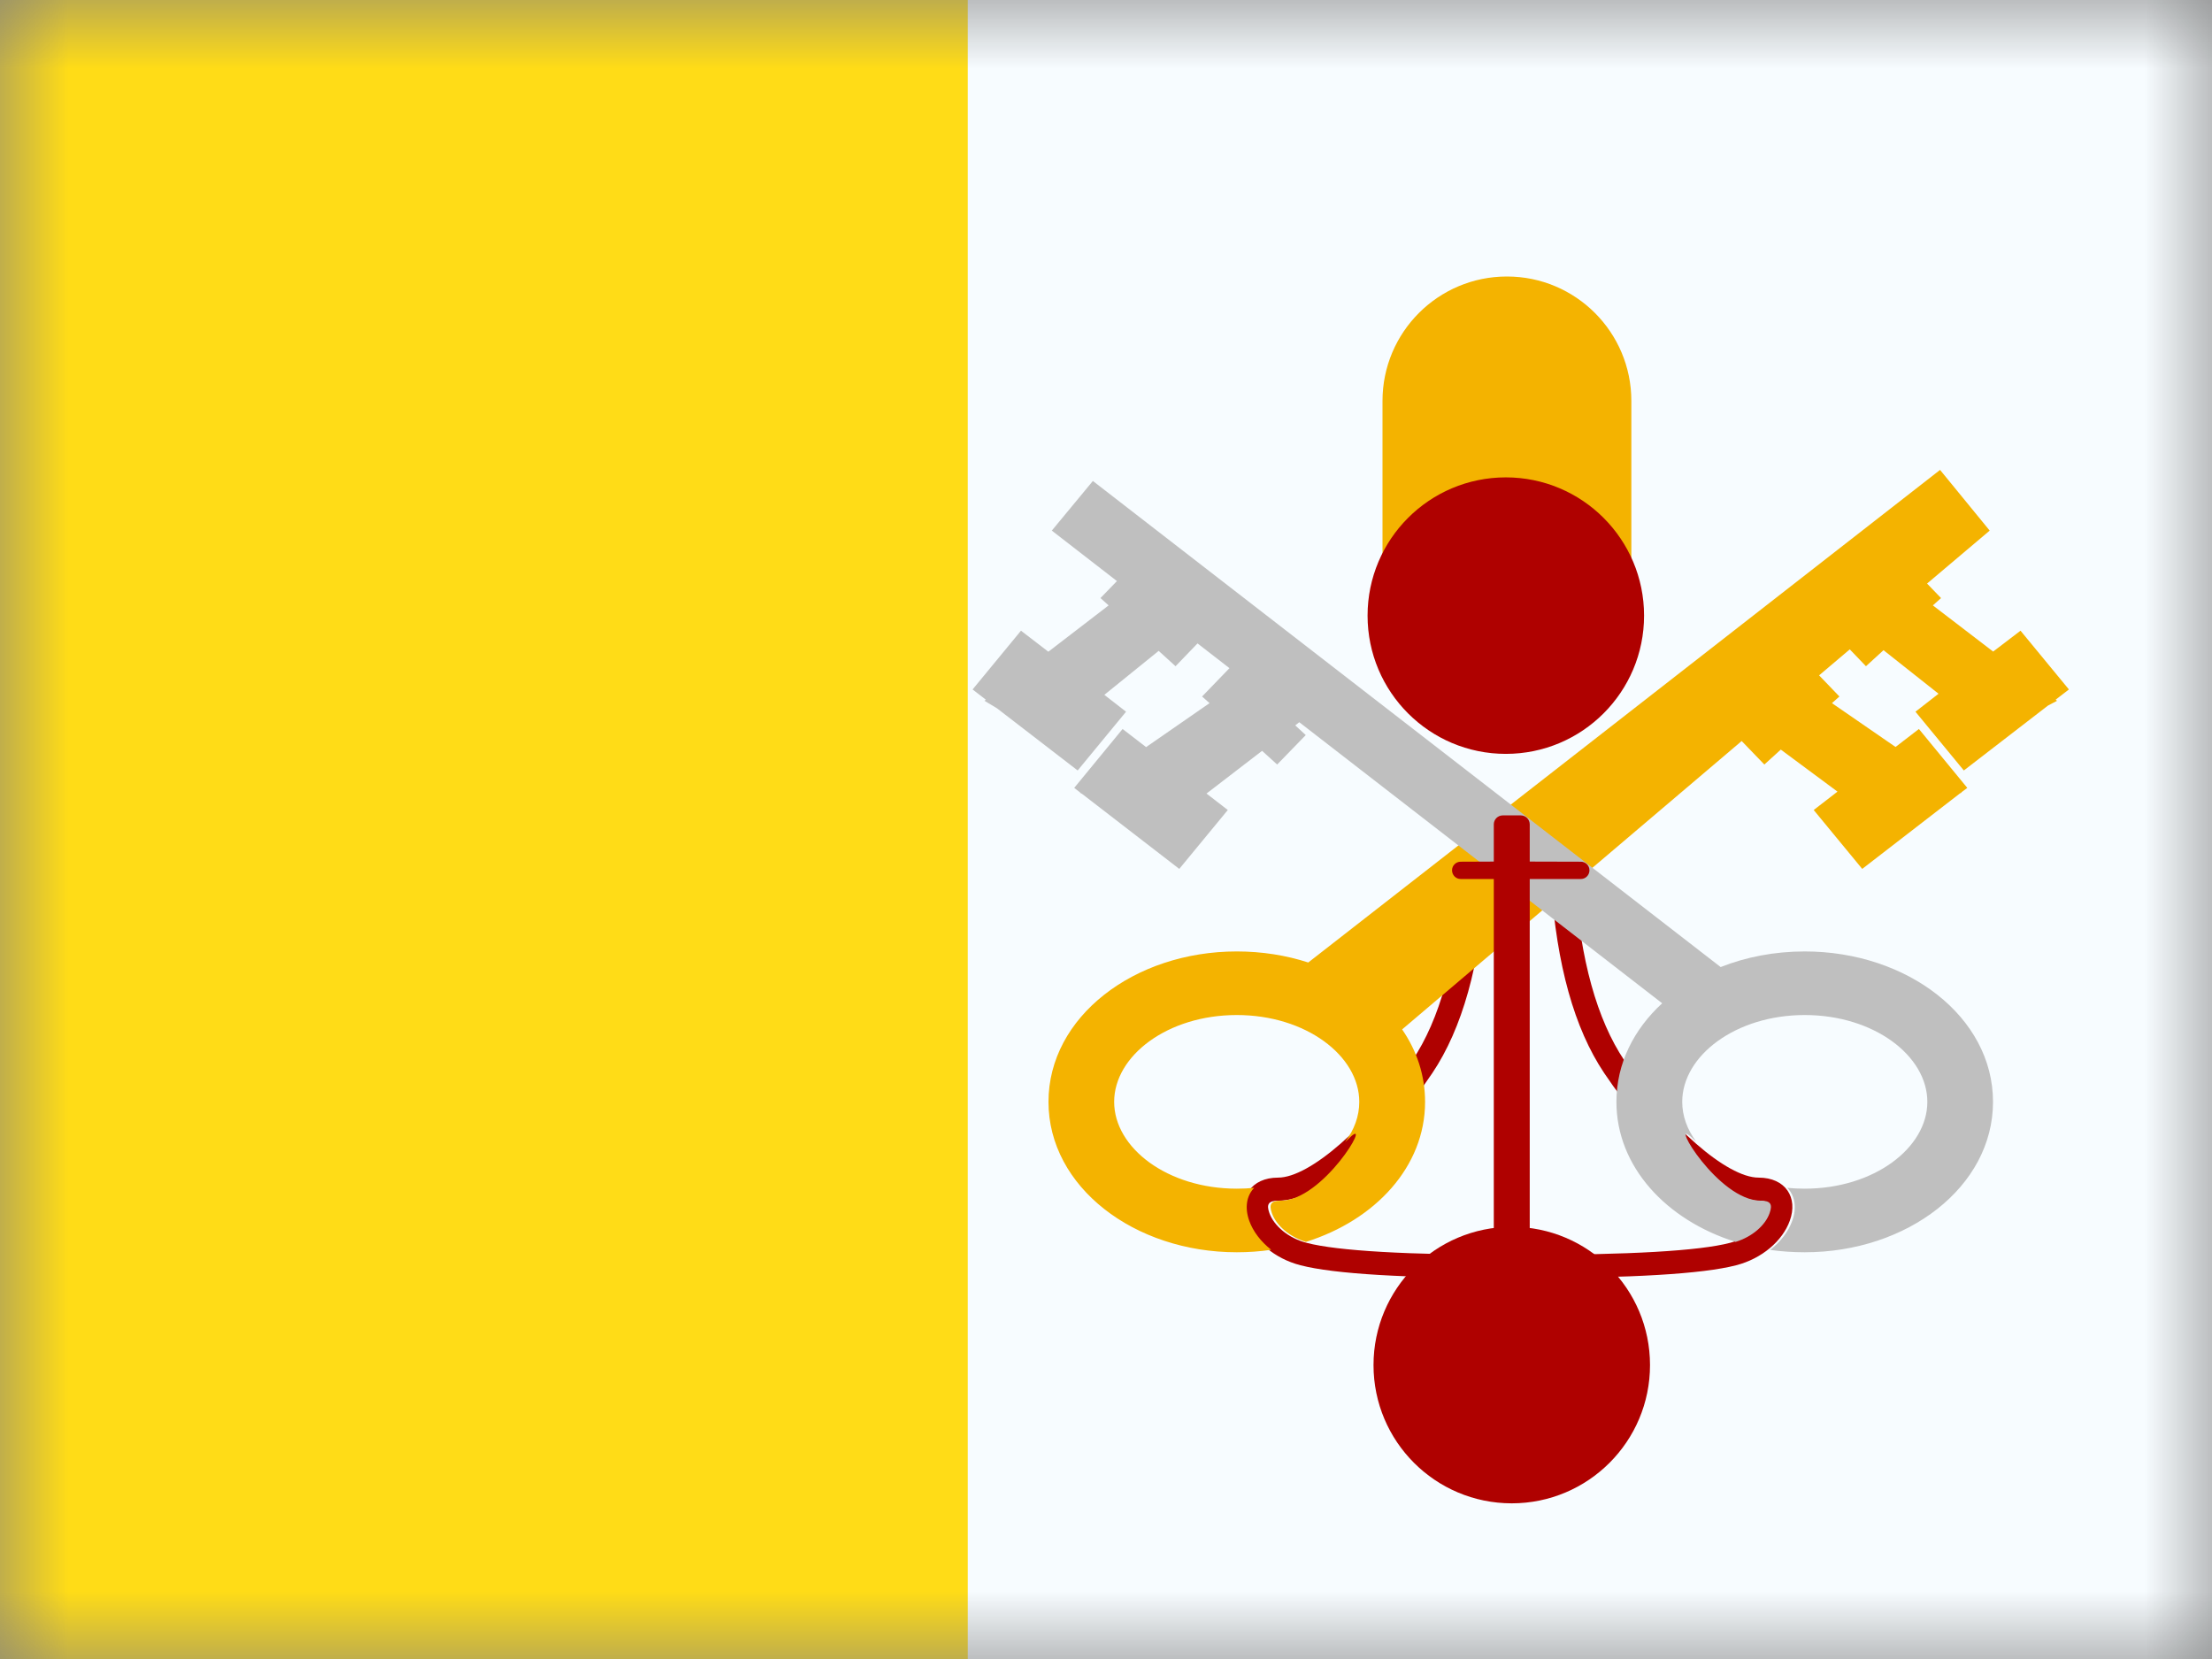 <?xml version="1.0" encoding="UTF-8"?>
<svg width="16px" height="12px" viewBox="0 0 16 12" version="1.1" xmlns="http://www.w3.org/2000/svg" xmlns:xlink="http://www.w3.org/1999/xlink">
    <rect x="0" y="0" width="16" height="12" fill="#808080" stroke="none"/>
    <title>flags/S/VA - Vatican City State</title>
    <defs>
        <rect id="path-1" x="0" y="0" width="16" height="12"></rect>
    </defs>
    <g id="Symbols" stroke="none" stroke-width="1" fill="none" fill-rule="evenodd">
        <g id="flag">
            <mask id="mask-2" fill="white">
                <use xlink:href="#path-1"></use>
            </mask>
            <g id="mask"></g>
            <g id="contents" mask="url(#mask-2)">
                <rect id="base" fill="#F7FCFF" x="0" y="0" width="16" height="12"></rect>
                <rect id="left" fill="#FFDC17" x="0" y="0" width="7" height="12"></rect>
                <g id="mark" transform="translate(6, 2)">
                    <path d="M6.581,4.376 L6.753,4.387 C6.712,4.98 6.585,5.438 6.369,5.761 C6.02,6.282 5.56,6.685 5.252,6.685 C5.182,6.685 5.166,6.711 5.189,6.775 C5.222,6.866 5.326,6.956 5.459,6.99 C5.681,7.048 6.185,7.077 6.964,7.077 L6.964,7.245 C6.17,7.245 5.656,7.215 5.414,7.152 C5.227,7.104 5.078,6.975 5.026,6.83 C4.965,6.663 5.056,6.518 5.252,6.518 C5.481,6.518 5.905,6.146 6.223,5.67 C6.421,5.374 6.541,4.942 6.581,4.376 Z" id="Path-286" fill="#AF0100" fill-rule="nonzero" transform="translate(5.986, 5.81) scale(-1, 1) translate(-5.986, -5.81) "></path>
                    <path d="M4.573,4.376 L4.746,4.387 C4.705,4.98 4.577,5.438 4.361,5.761 C4.013,6.282 3.553,6.685 3.245,6.685 C3.175,6.685 3.159,6.711 3.182,6.775 C3.215,6.866 3.318,6.956 3.452,6.99 C3.674,7.048 4.178,7.077 4.957,7.077 L4.957,7.245 C4.163,7.245 3.649,7.215 3.407,7.152 C3.219,7.104 3.07,6.975 3.018,6.83 C2.958,6.663 3.049,6.518 3.245,6.518 C3.473,6.518 3.898,6.146 4.216,5.67 C4.414,5.374 4.534,4.942 4.573,4.376 Z" id="Path-286" fill="#AF0100" fill-rule="nonzero"></path>
                    <g id="left" transform="translate(1.562, 0.47)" fill="#F4B300" fill-rule="nonzero">
                        <path d="M6.471,0.929 L6.83,1.368 L6.377,1.751 L6.478,1.856 L6.419,1.909 L6.855,2.243 L7.053,2.092 L7.403,2.517 L7.307,2.591 L7.317,2.599 L7.251,2.634 L6.643,3.103 L6.293,2.678 L6.46,2.548 L6.062,2.233 L5.935,2.349 L5.818,2.227 L5.596,2.415 L5.743,2.568 L5.689,2.616 L6.149,2.933 L6.318,2.803 L6.668,3.229 L6.624,3.262 L6.626,3.264 L6.616,3.268 L5.908,3.815 L5.557,3.389 L5.729,3.256 L5.319,2.952 L5.2,3.06 L5.036,2.89 L2.58,4.976 C2.686,5.13 2.746,5.308 2.746,5.5 C2.746,5.969 2.385,6.356 1.884,6.513 C1.761,6.475 1.668,6.391 1.638,6.305 C1.615,6.241 1.631,6.215 1.701,6.215 C2.009,6.215 2.365,5.607 2.206,5.754 C2.193,5.767 2.18,5.779 2.167,5.79 C2.234,5.702 2.27,5.603 2.27,5.5 C2.27,5.167 1.884,4.872 1.384,4.872 C0.883,4.872 0.497,5.167 0.497,5.5 C0.497,5.833 0.883,6.128 1.384,6.128 C1.427,6.128 1.469,6.126 1.51,6.122 C1.455,6.178 1.44,6.265 1.474,6.36 C1.502,6.438 1.558,6.511 1.633,6.57 C1.553,6.582 1.469,6.588 1.384,6.588 C0.642,6.588 0.022,6.115 0.022,5.5 C0.022,4.885 0.642,4.412 1.384,4.412 C1.566,4.412 1.741,4.44 1.901,4.492 L6.471,0.929 Z" id="Combined-Shape"></path>
                    </g>
                    <g id="right" transform="translate(4.438, 4.47) scale(-1, 1) translate(-4.438, -4.47) translate(0.438, 1.47)" fill="#BFBFBF" fill-rule="nonzero">
                        <path d="M6.533,0.009 L6.83,0.368 L6.359,0.733 L6.478,0.856 L6.419,0.909 L6.855,1.244 L7.053,1.092 L7.403,1.517 L7.307,1.591 L7.317,1.599 L7.227,1.653 L6.643,2.103 L6.293,1.678 L6.45,1.556 L6.057,1.238 L5.935,1.349 L5.776,1.184 L5.545,1.363 L5.743,1.568 L5.689,1.616 L6.148,1.934 L6.318,1.803 L6.668,2.229 L6.624,2.263 L6.626,2.264 L6.609,2.274 L5.908,2.815 L5.557,2.389 L5.711,2.27 L5.309,1.961 L5.2,2.06 L4.993,1.847 L5.069,1.777 L5.04,1.754 L2.415,3.787 C2.621,3.976 2.746,4.224 2.746,4.5 C2.746,4.969 2.385,5.356 1.884,5.513 C1.761,5.475 1.668,5.391 1.638,5.305 C1.615,5.241 1.631,5.215 1.701,5.215 C2.009,5.215 2.365,4.607 2.206,4.754 C2.194,4.766 2.181,4.777 2.169,4.788 C2.234,4.7 2.27,4.602 2.27,4.5 C2.27,4.167 1.884,3.872 1.384,3.872 C0.883,3.872 0.497,4.167 0.497,4.5 C0.497,4.833 0.883,5.128 1.384,5.128 C1.427,5.128 1.469,5.126 1.51,5.122 C1.455,5.178 1.44,5.266 1.474,5.36 C1.502,5.439 1.559,5.512 1.634,5.571 C1.554,5.582 1.47,5.588 1.384,5.588 C0.642,5.588 0.022,5.115 0.022,4.5 C0.022,3.885 0.642,3.412 1.384,3.412 C1.601,3.412 1.808,3.452 1.992,3.525 L6.533,0.009 Z" id="Combined-Shape"></path>
                    </g>
                    <path d="M5,3.898 C5.036,3.898 5.065,3.927 5.065,3.963 L5.065,4.232 L5.435,4.233 C5.469,4.233 5.497,4.261 5.497,4.295 C5.497,4.33 5.469,4.358 5.435,4.358 L5.065,4.358 L5.065,7.935 C5.065,7.971 5.036,8 5,8 L4.87,8 C4.834,8 4.805,7.971 4.805,7.935 L4.805,4.358 L4.565,4.358 C4.531,4.358 4.503,4.33 4.503,4.295 C4.503,4.261 4.531,4.233 4.565,4.233 L4.805,4.232 L4.805,3.963 C4.805,3.927 4.834,3.898 4.87,3.898 L5,3.898 Z" id="Combined-Shape" fill="#AF0100"></path>
                    <ellipse id="Oval-69" fill="#AF0100" cx="4.935" cy="7.874" rx="1" ry="1"></ellipse>
                    <path d="M4.9,0 C5.397,-9.13077564e-17 5.8,0.403 5.8,0.9 L5.8,2.522 L5.8,2.522 L4,2.522 L4,0.9 C4,0.403 4.403,9.13077564e-17 4.9,0 Z" id="Rectangle-111" fill="#F4B300"></path>
                    <ellipse id="Oval-70" fill="#AF0100" cx="4.892" cy="2.453" rx="1" ry="1"></ellipse>
                </g>
            </g>
        </g>
    </g>
</svg>